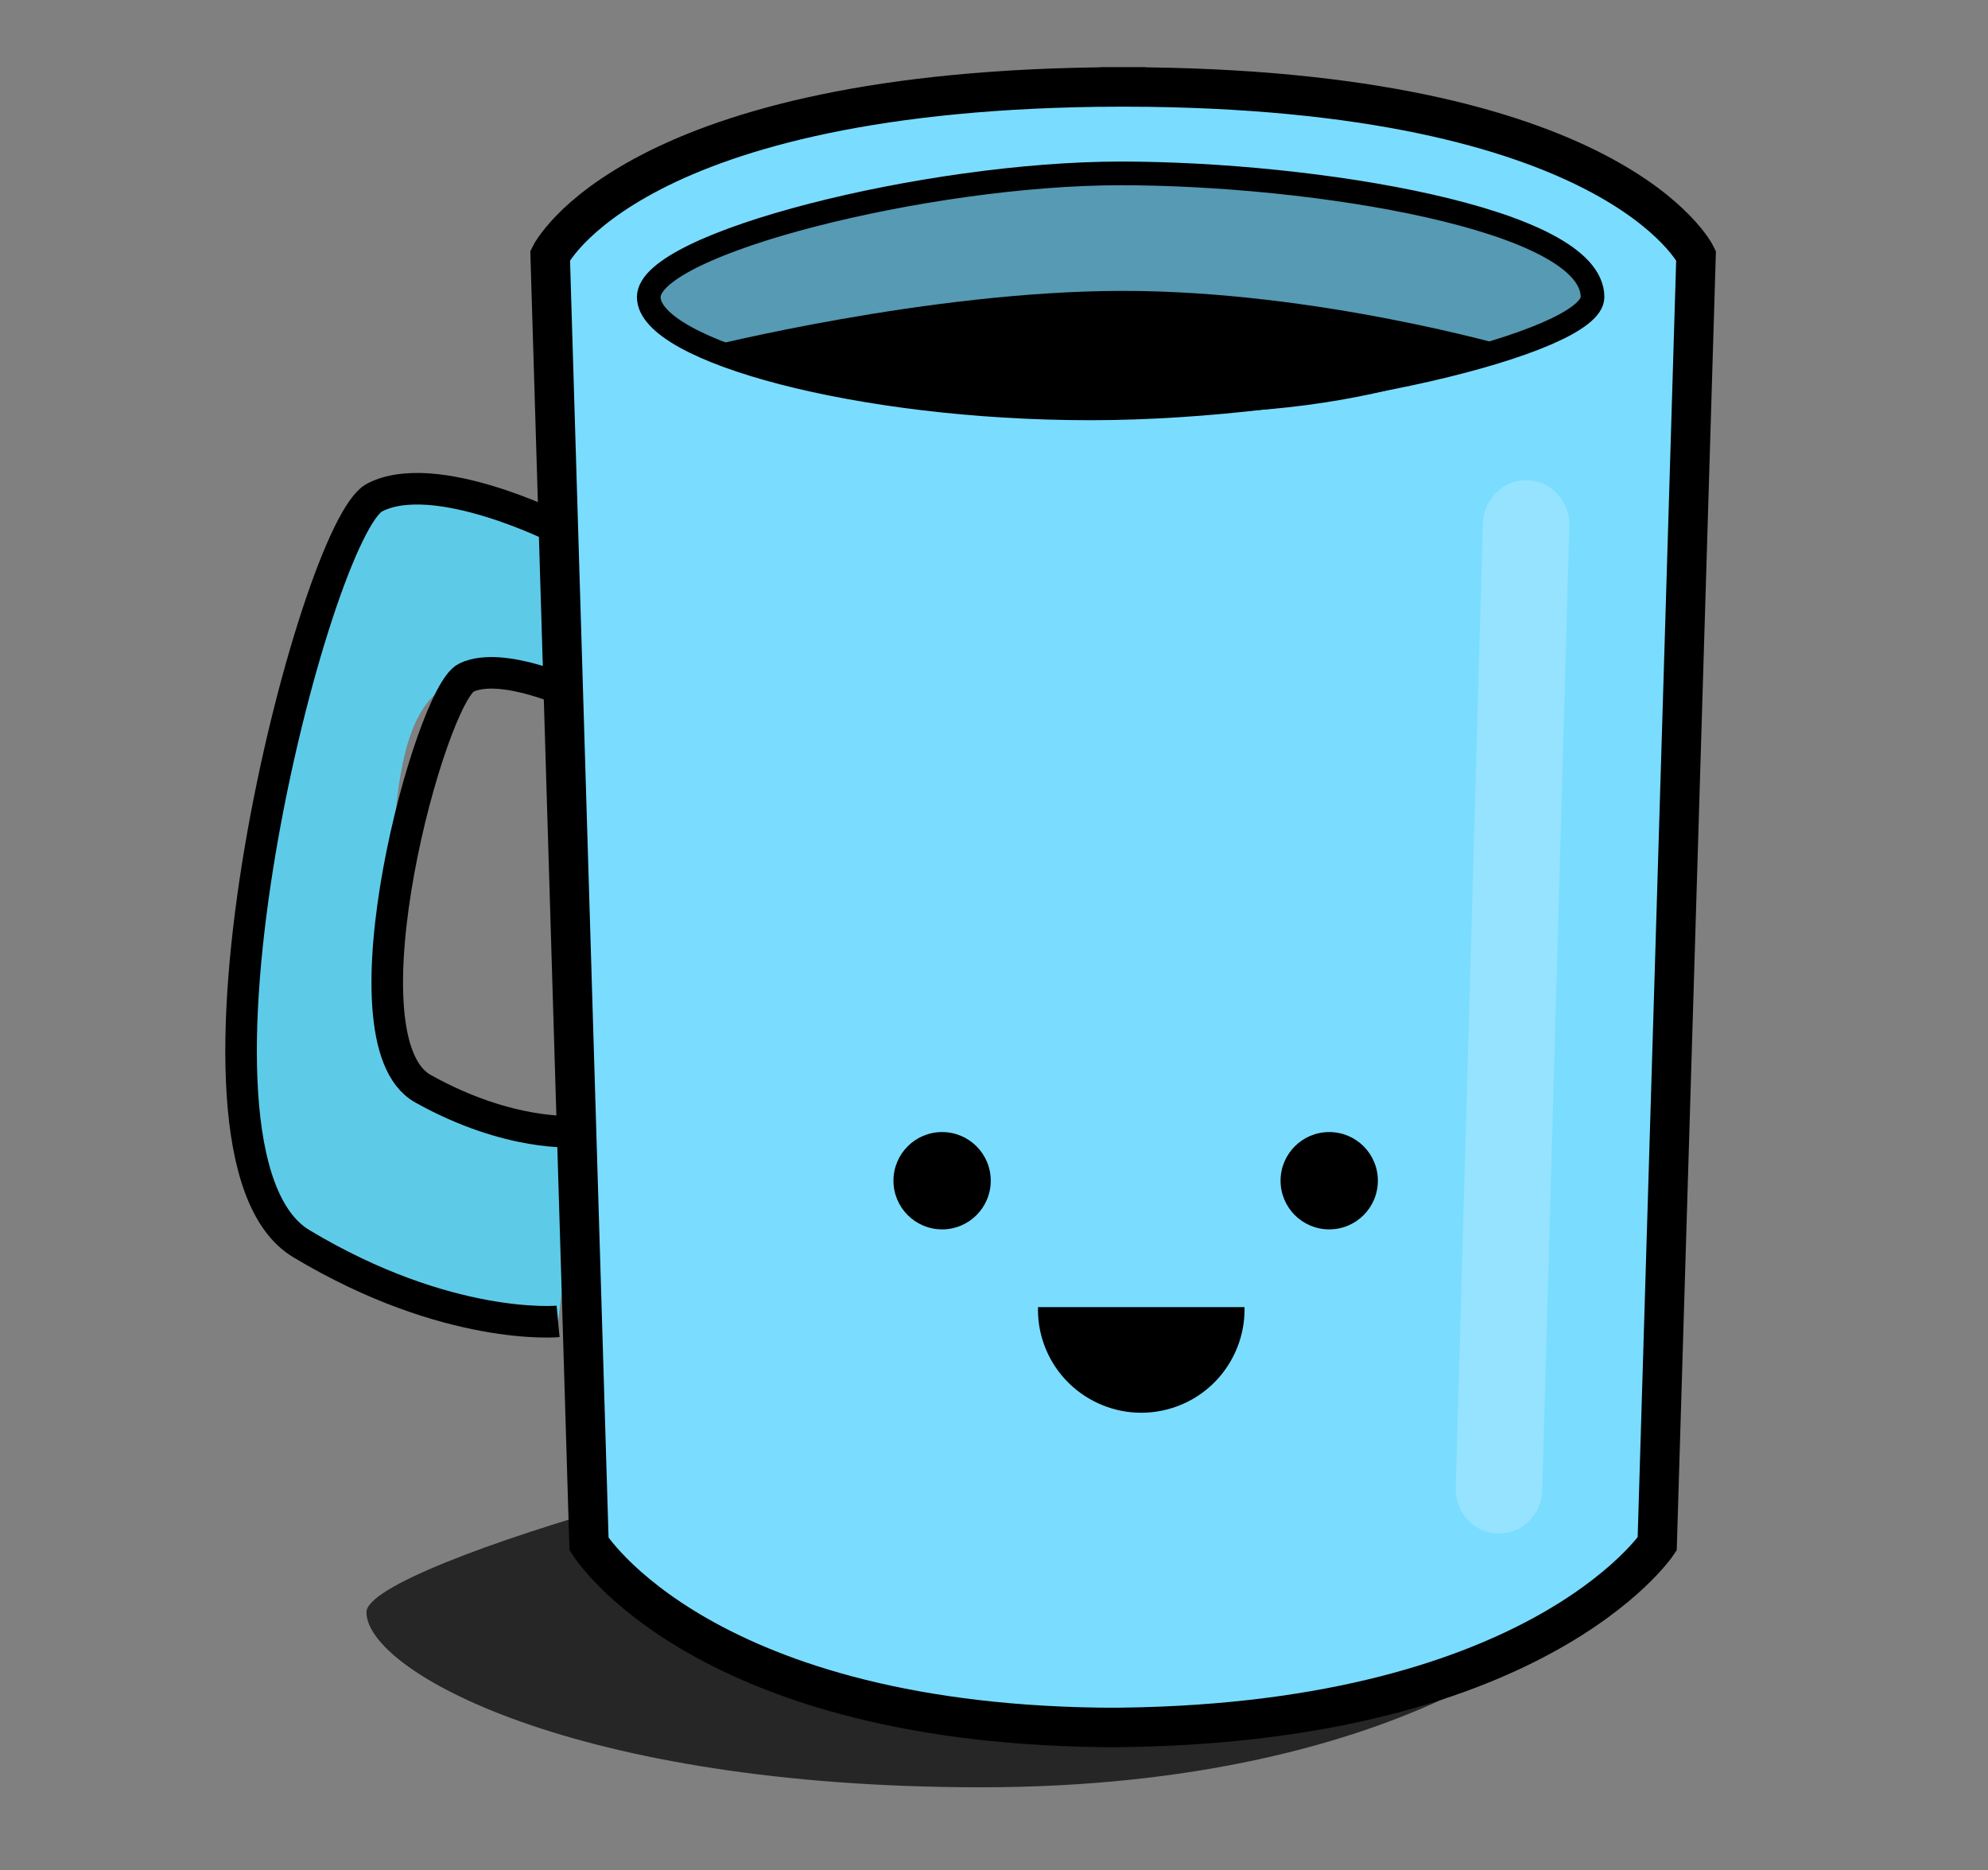<?xml version="1.0" encoding="utf-8"?>
<!-- Generator: Adobe Illustrator 16.0.0, SVG Export Plug-In . SVG Version: 6.00 Build 0)  -->
<!DOCTYPE svg PUBLIC "-//W3C//DTD SVG 1.1//EN" "http://www.w3.org/Graphics/SVG/1.1/DTD/svg11.dtd">
<svg version="1.1" xmlns="http://www.w3.org/2000/svg" xmlns:xlink="http://www.w3.org/1999/xlink" x="0px" y="0px" width="252px"
	 height="237px" viewBox="0 0 252 237" enable-background="new 0 0 252 237" xml:space="preserve">
<rect x="0" y="0" width="252" height="237" fill="#808080" stroke="none"/>
<g id="Layer_1" display="none">
</g>
<g id="Layer_3">
</g>
<g id="Layer_2">
	<path opacity="0.7" d="M129.494,180.866c-21.255,0-83.043,17.226-83.043,23.444c0,7.473,26.367,22.189,77.912,22.189
		c53.93,0,79.511-21.904,79.511-29.207C203.874,189.992,147.535,180.866,129.494,180.866z"/>
	<path fill="#7ADCFF" d="M214.992,32.386c0,0-22.683-21.901-72.235-21.382c-49.552,0.521-73.018,21.382-73.018,21.382l5.952,164.657
		c0,0,12.566,18.102,58.263,21.889s76.112-23.27,76.112-23.27L214.992,32.386z"/>
	<path fill="#5DCBE8" d="M70.744,66.969c0,0-12.264-7.867-23.245-3.928c-10.981,3.938-19.724,69.435-16.94,79.806
		c6.614,24.659,40.186,24.612,40.186,24.612l2.85-22.215c0,0-25.86-1.879-24.506-17.643s-1.603-40.945,10.791-41.525
		c12.396-0.576,12.91,1.568,12.91,1.568l-2.045-18.03"/>
	<path opacity="0.2" fill="#FFFFFF" d="M184.528,188.562c-0.089,3.107,2.296,5.699,5.324,5.783l0,0
		c3.029,0.086,5.555-2.366,5.641-5.475l3.44-122.234c0.087-3.107-2.296-5.697-5.326-5.781l0,0c-3.027-0.086-5.553,2.364-5.641,5.475
		L184.528,188.562z"/>
	<path opacity="0.3" d="M201.87,36.864c-0.001-3.92-24.033-17.5-58.773-14.89c-34.739,2.611-61.065,10.973-60.703,14.89
		c0.364,3.917,9.235,7.728,9.235,7.728s16.205-4.333,45.459-5.379c29.258-1.045,49.632,6.791,49.632,6.791
		S201.872,41.829,201.87,36.864z"/>
	<g>
		<path fill="none" stroke="#000000" stroke-width="5" stroke-miterlimit="10" d="M141.833,218.932v-0.01
			c-52.806,0.01-67.169-23.26-67.169-23.26L69.739,32.386c0,0,10.255-21.191,72.234-21.372v-0.01c0.135,0,0.257,0.004,0.392,0.004
			s0.258-0.004,0.392-0.004v0.01c61.98,0.181,72.235,21.372,72.235,21.372l-4.926,163.276c0,0-15.512,23.27-70.303,23.26"/>
	</g>
	<path fill="none" stroke="#000000" stroke-width="4" stroke-miterlimit="10" d="M70.744,66.969c0,0-15.588-7.869-23.245-3.928
		c-7.657,3.939-27.896,83.4-9.3,94.567c18.6,11.163,32.545,9.851,32.545,9.851"/>
	<path fill="none" stroke="#000000" stroke-width="4" stroke-miterlimit="10" d="M72.854,88.04c0,0-9.218-4.336-13.747-2.165
		c-4.528,2.172-16.499,45.937-5.499,52.088c10.998,6.145,19.246,5.424,19.246,5.424"/>
	<path fill="none" stroke="#000000" stroke-width="3" stroke-linecap="round" stroke-miterlimit="10" d="M201.87,37.648
		c0,5.746-34.37,14.104-63.68,14.104s-55.953-7.314-55.953-14.104c0-6.791,35.312-15.674,59.815-15.674
		C166.557,21.975,201.87,27.721,201.87,37.648z"/>
	<path d="M191.465,43.994c0,0-24.495-7.13-49.1-7.13s-52.897,7.13-52.897,7.13s14.821,4.626,48.723,7.759
		C172.091,54.887,191.465,43.994,191.465,43.994z"/>
	<g>
		<path d="M162.325,149.627c0,3.408,2.763,6.17,6.168,6.17s6.166-2.762,6.166-6.17c0-3.404-2.761-6.165-6.166-6.165
			S162.325,146.223,162.325,149.627z"/>
		<path d="M113.255,149.627c0,3.408,2.761,6.17,6.167,6.17c3.405,0,6.166-2.762,6.166-6.17c0-3.404-2.761-6.165-6.166-6.165
			C116.016,143.462,113.255,146.223,113.255,149.627z"/>
		<g>
			<path d="M157.756,165.648c0.126,5.683-3.477,11.001-9.174,12.785c-6.903,2.163-14.255-1.682-16.418-8.586
				c-0.438-1.396-0.616-2.811-0.587-4.199H157.756z"/>
		</g>
	</g>
	<path d="M214.992,32.386"/>
</g>
</svg>
